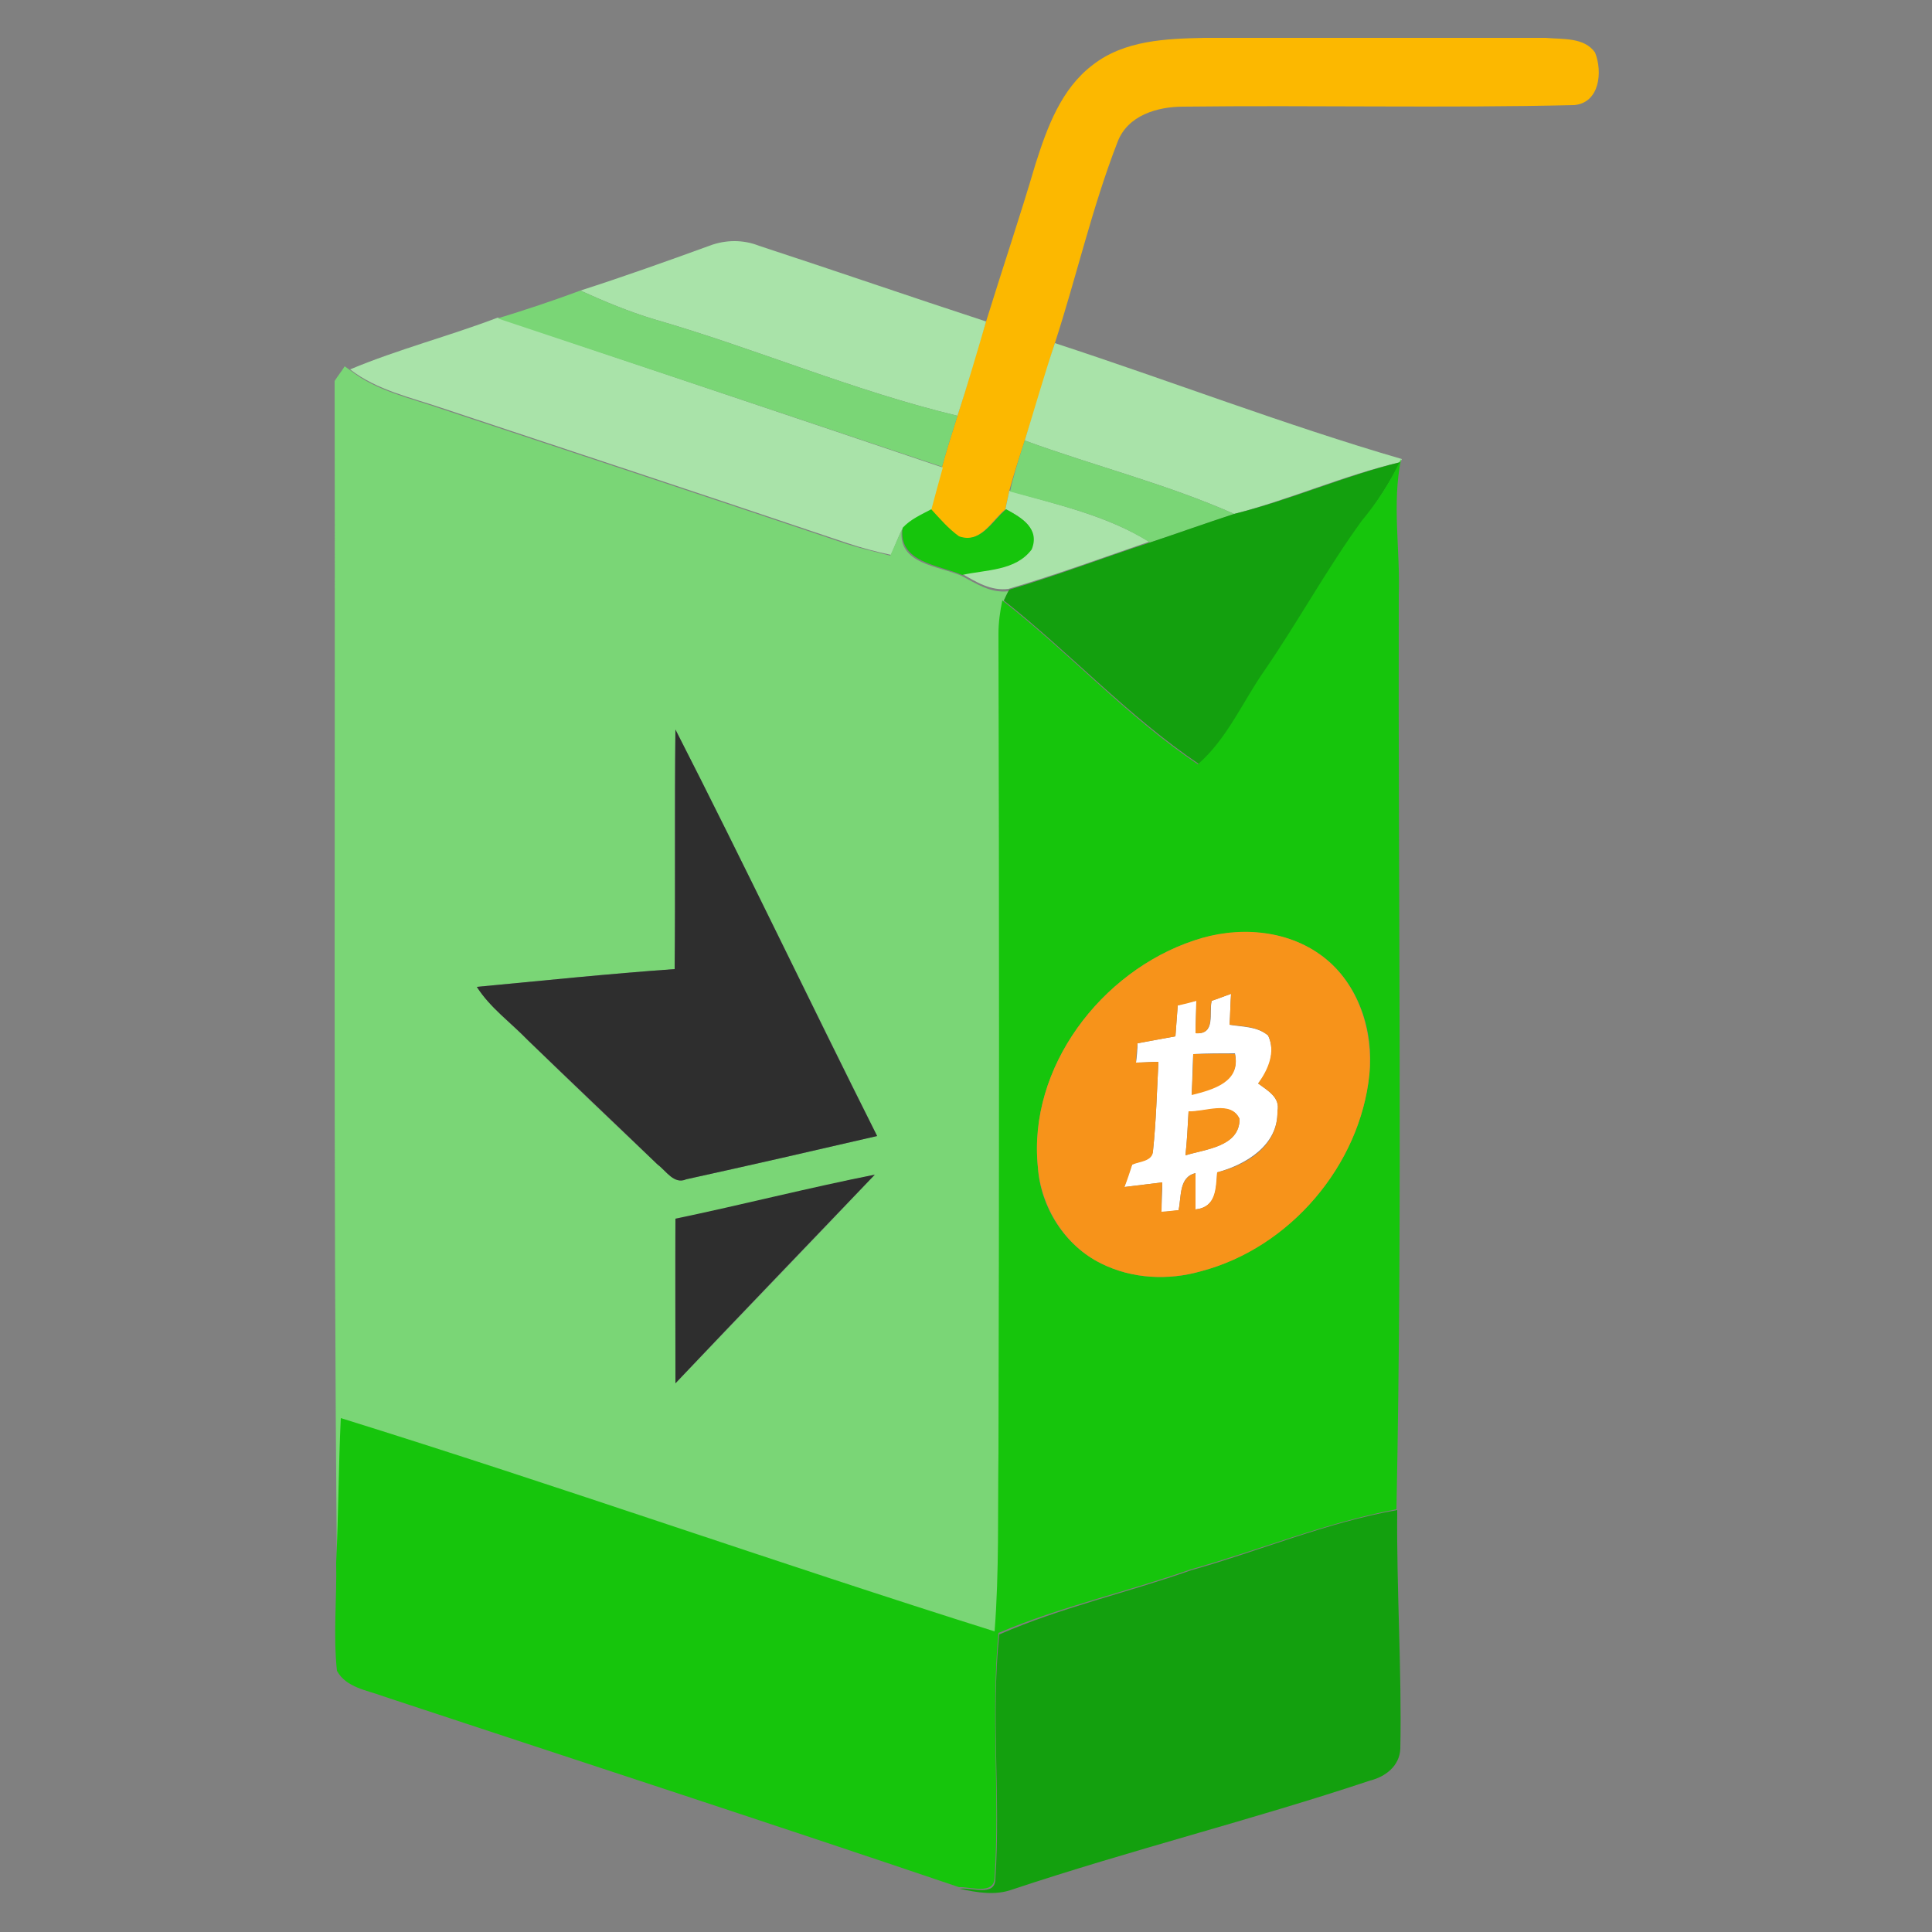 <?xml version="1.0" encoding="utf-8"?>
<!-- Generator: Adobe Illustrator 26.0.3, SVG Export Plug-In . SVG Version: 6.00 Build 0)  -->
<svg version="1.1" id="Layer_1" xmlns="http://www.w3.org/2000/svg" xmlns:xlink="http://www.w3.org/1999/xlink" x="0px" y="0px"
	 viewBox="0 0 250 250" style="enable-background:new 0 0 250 250;" xml:space="preserve">
<rect x="0" y="0" width="250" height="250" fill="#808080" stroke="none"/>
<style type="text/css">
	.st0{fill:#FFFFFF;}
	.st1{fill:#FCB800;}
	.st2{fill:#A9E3A9;}
	.st3{fill:#7AD676;}
	.st4{fill:#13A00E;}
	.st5{fill:#16C50C;}
	.st6{fill:#2E2E2E;}
	.st7{fill:#F7931A;}
</style>
<g id="_x23_ffffffff">
	<path class="st0" d="M156.8,129.5c0.6-0.2,1.9-0.7,2.5-0.9c-0.1,1.3-0.1,2.7-0.2,4c1.7,0.3,3.6,0.2,5,1.4c1,2.2,0.1,4.5-1.3,6.2
		c1.2,0.9,2.9,1.8,2.5,3.6c0.1,4.4-4.1,6.9-7.8,7.9c-0.1,2.1-0.1,4.5-2.8,4.8c0-1.6,0-3.1,0-4.7c-2.2,0.5-1.8,3.1-2.2,4.8
		c-0.5,0.1-1.6,0.2-2.2,0.2c0-1.3,0.1-2.6,0.1-3.8c-1.6,0.2-3.3,0.4-4.9,0.6c0.2-0.7,0.7-2.2,1-2.9c0.9-0.5,2.6-0.5,2.7-1.8
		c0.4-3.8,0.5-7.6,0.7-11.5c-0.7,0-2.2,0.1-2.9,0.1c0.1-0.6,0.2-1.9,0.2-2.5c1.6-0.3,3.2-0.6,4.9-0.9c0.1-1.3,0.2-2.7,0.3-4
		c0.6-0.2,1.8-0.5,2.4-0.6c0,1.1-0.1,3.2-0.1,4.2C157.4,133.9,156.4,131,156.8,129.5 M154.4,136.4c-0.1,1.8-0.1,3.5-0.2,5.2
		c2.7-0.7,6.4-1.7,5.6-5.3C158,136.3,156.2,136.3,154.4,136.4 M153.8,143.8c-0.1,1.9-0.2,3.8-0.4,5.7c2.5-0.8,7-1.1,7-4.7
		C159.3,142.4,155.9,144,153.8,143.8z"/>
</g>
<g id="_x23_fcb800ff">
	<path class="st1" d="M141.4,8.4c4.1-3.2,9.5-3.4,14.5-3.5c14.7,0,29.4,0,44.1,0c2.2,0.2,5-0.1,6.4,1.9c1,2.5,0.6,6.5-2.7,6.8
		c-16.9,0.4-33.8,0-50.6,0.2c-3.3,0-7.2,1.1-8.5,4.6c-3.3,8.5-5.3,17.4-8.1,26c-1.3,4.2-2.5,8.4-3.9,12.6c-0.7,2.2-1.4,4.3-2,6.5
		c-0.1,0.6-0.4,1.8-0.5,2.4c-1.8,1.5-3.3,4.6-6.1,3.5c-1.3-1-2.4-2.3-3.6-3.5c0.5-1.8,1-3.6,1.5-5.5c0.6-2.2,1.3-4.4,2-6.6
		c1.3-4.1,2.4-8.2,3.7-12.2c2.1-6.8,4.4-13.6,6.4-20.4C135.5,16.5,137.3,11.5,141.4,8.4z"/>
</g>
<g id="_x23_a9e3a9ff">
	<path class="st2" d="M91.8,31.8c2.1-0.8,4.4-0.8,6.4,0c9.8,3.2,19.6,6.6,29.4,9.8c-1.2,4.1-2.4,8.2-3.7,12.2
		c-13.4-3.2-26.1-8.7-39.3-12.5c-3.3-1-6.4-2.3-9.5-3.7C80.7,35.8,86.3,33.8,91.8,31.8z"/>
	<path class="st2" d="M45.3,47.8c6.2-2.6,12.8-4.3,19.1-6.7C83.6,47.6,102.8,54,122,60.5c-0.5,1.8-1,3.6-1.5,5.5
		c-1.3,0.8-2.7,1.3-3.7,2.4c-0.6,1.1-1,2.3-1.5,3.4c-1.9-0.4-3.8-0.9-5.6-1.5c-17.5-5.9-35-11.7-52.5-17.5
		C53.1,51.4,48.8,50.5,45.3,47.8z"/>
	<path class="st2" d="M132.6,57c1.3-4.2,2.5-8.4,3.9-12.6c15,4.9,29.8,10.6,44.9,15l-0.2,0.4c-7.3,1.7-14.2,4.8-21.5,6.7
		C150.9,62.6,141.6,60.3,132.6,57z"/>
	<path class="st2" d="M130.1,65.9c0.1-0.6,0.4-1.8,0.5-2.4c6.2,1.8,12.6,3.2,18.1,6.6c-6.1,2.1-12.1,4.3-18.2,6.1
		c-2.3,0.3-4.2-0.9-6.1-2c3.1-0.7,6.9-0.5,9-3.3C134.5,68.3,132.1,66.9,130.1,65.9z"/>
</g>
<g id="_x23_7ad676ff">
	<path class="st3" d="M64.4,41.2c3.6-1.1,7.2-2.3,10.7-3.6c3.1,1.4,6.2,2.7,9.5,3.7c13.2,3.8,25.9,9.3,39.3,12.5
		c-0.7,2.2-1.4,4.4-2,6.6C102.8,54,83.6,47.6,64.4,41.2z"/>
	<path class="st3" d="M43.3,49.3c0.3-0.5,1-1.4,1.3-1.9l0.7,0.5c3.4,2.7,7.8,3.6,11.8,5c17.5,5.8,35,11.6,52.5,17.5
		c1.9,0.6,3.7,1,5.6,1.5c0.5-1.1,1-2.3,1.5-3.4c-0.6,4.5,4.7,4.7,7.7,6c1.9,1,3.8,2.3,6.1,2c-0.2,0.3-0.5,1-0.7,1.4
		c-0.3,1.4-0.5,2.8-0.5,4.3c0.1,35.3,0,70.7,0,106c-0.1,7.7,0.1,15.4-0.5,23.1c-28.3-8.9-56.3-18.8-84.6-27.6
		c-0.3,6.2-0.3,12.5-0.6,18.7C43.1,151.3,43.4,100.3,43.3,49.3 M87.4,94.4c-0.2,10.3,0,20.6-0.1,31c-8.5,0.6-17.1,1.5-25.6,2.3
		c1.8,2.7,4.4,4.7,6.6,6.9c5.5,5.4,11.2,10.8,16.8,16.1c1.1,0.8,2.1,2.6,3.7,1.9c8.2-1.8,16.5-3.7,24.7-5.6
		C104.8,129.5,96.3,111.9,87.4,94.4 M87.4,157.7c-0.1,7.1,0,14.2,0,21.3c8.6-9,17.2-17.9,25.8-27C104.6,153.8,96.1,156,87.4,157.7z"
		/>
	<path class="st3" d="M132.6,57c9,3.3,18.3,5.6,27.1,9.5c-3.6,1.2-7.3,2.5-10.9,3.7c-5.5-3.5-12-4.9-18.1-6.6
		C131.2,61.3,131.9,59.2,132.6,57z"/>
</g>
<g id="_x23_13a00eff">
	<path class="st4" d="M159.7,66.5c7.3-1.8,14.2-4.9,21.5-6.7c-1.4,2.7-3,5.2-4.8,7.6c-4.5,6.2-8.2,13-12.6,19.4
		c-2.9,4.1-4.8,8.8-8.6,12.1c-9.2-6.2-16.7-14.4-25.3-21.2c0.2-0.4,0.5-1.1,0.7-1.4c6.1-1.8,12.1-4.1,18.2-6.1
		C152.4,69,156,67.7,159.7,66.5z"/>
	<path class="st4" d="M154.1,203.2c8.9-2.5,17.6-6.2,26.7-7.8c-0.1,10.3,0.6,20.6,0.4,30.9c-0.1,2.2-1.9,3.6-3.9,4.1
		c-15.3,5.1-31,9-46.3,14.1c-2.2,0.8-4.6,0.4-6.8-0.1c1.5-0.2,4.6,1.1,4.6-1.3c0.7-10.5-0.6-21.1,0.5-31.6
		C137.3,208,145.9,206.1,154.1,203.2z"/>
</g>
<g id="_x23_16c50cff">
	<path class="st5" d="M181.1,59.8l0.2-0.4c-1.2,5.8-0.1,11.7-0.3,17.6c-0.1,39.4,0.5,78.9-0.3,118.3c-9.1,1.7-17.8,5.3-26.7,7.8
		c-8.2,2.9-16.8,4.8-24.8,8.2c-1,10.5,0.2,21.1-0.5,31.6c0,2.4-3.2,1.2-4.6,1.3c-24.8-8.4-49.7-16.5-74.5-24.7
		c-2.1-0.8-4.8-1.1-6-3.3c-0.5-4.7,0-9.4-0.1-14c0.3-6.2,0.3-12.5,0.6-18.7c28.3,8.8,56.3,18.7,84.6,27.6c0.6-7.7,0.4-15.4,0.5-23.1
		c0.1-35.3,0.1-70.7,0-106c0-1.4,0.2-2.9,0.5-4.3c8.7,6.8,16.2,15.1,25.3,21.2c3.8-3.3,5.8-8.1,8.6-12.1c4.4-6.4,8.1-13.2,12.6-19.4
		C178.2,65,179.8,62.5,181.1,59.8 M154.5,121.7c-12,4-21.5,16.4-20.2,29.3c0.3,5.2,3.5,10.2,8.2,12.5c4,2,8.7,2.2,12.9,1
		c11.5-3.1,20.6-13.7,21.8-25.5c0.6-5.6-1.4-11.7-6-15.2C166.5,120.2,160,119.9,154.5,121.7z"/>
	<path class="st5" d="M116.8,68.3c1-1.1,2.4-1.7,3.7-2.4c1.1,1.2,2.2,2.5,3.6,3.5c2.8,1,4.3-2,6.1-3.5c2,1.1,4.4,2.5,3.3,5.2
		c-2.1,2.8-5.9,2.6-9,3.3C121.5,73.1,116.2,72.8,116.8,68.3z"/>
</g>
<g id="_x23_2e2e2eff">
	<path class="st6" d="M87.4,94.4c8.9,17.4,17.3,35.1,26.1,52.6c-8.2,1.9-16.5,3.8-24.7,5.6c-1.6,0.7-2.6-1.1-3.7-1.9
		c-5.6-5.4-11.2-10.7-16.8-16.1c-2.2-2.3-4.9-4.2-6.6-6.9c8.5-0.8,17.1-1.7,25.6-2.3C87.4,115.1,87.3,104.8,87.4,94.4z"/>
	<path class="st6" d="M87.4,157.7c8.6-1.8,17.2-4,25.8-5.7c-8.6,9-17.2,17.9-25.8,27C87.4,171.9,87.4,164.8,87.4,157.7z"/>
</g>
<g id="_x23_f7931aff">
	<path class="st7" d="M154.5,121.7c5.5-1.9,12-1.5,16.7,2.1c4.6,3.5,6.5,9.6,6,15.2c-1.2,11.8-10.3,22.5-21.8,25.5
		c-4.2,1.2-8.9,1-12.9-1c-4.7-2.3-7.8-7.3-8.2-12.5C133,138.1,142.5,125.7,154.5,121.7 M156.8,129.5c-0.5,1.5,0.6,4.4-2.1,4.2
		c0-1.1,0.1-3.2,0.1-4.2c-0.6,0.2-1.8,0.5-2.4,0.6c-0.1,1.3-0.2,2.7-0.3,4c-1.6,0.3-3.3,0.6-4.9,0.9c-0.1,0.6-0.2,1.9-0.2,2.5
		c0.7,0,2.2-0.1,2.9-0.1c-0.2,3.8-0.3,7.7-0.7,11.5c0,1.4-1.8,1.4-2.7,1.8c-0.2,0.7-0.7,2.2-1,2.9c1.6-0.2,3.3-0.4,4.9-0.6
		c-0.1,1.3-0.1,2.6-0.1,3.8c0.6,0,1.7-0.2,2.2-0.2c0.4-1.7,0-4.2,2.2-4.8c0,1.6,0,3.1,0,4.7c2.7-0.3,2.6-2.7,2.8-4.8
		c3.8-0.9,7.9-3.4,7.8-7.9c0.4-1.8-1.3-2.7-2.5-3.6c1.3-1.8,2.3-4.1,1.3-6.2c-1.4-1.2-3.3-1.2-5-1.4c0.1-1.3,0.1-2.7,0.2-4
		C158.7,128.8,157.5,129.3,156.8,129.5z"/>
	<path class="st7" d="M154.4,136.4c1.8,0,3.6-0.1,5.4,0c0.8,3.6-2.8,4.6-5.6,5.3C154.3,139.9,154.4,138.1,154.4,136.4z"/>
	<path class="st7" d="M153.8,143.8c2.1,0.1,5.5-1.5,6.6,1c0,3.6-4.4,3.9-7,4.7C153.6,147.6,153.7,145.7,153.8,143.8z"/>
</g>
</svg>
